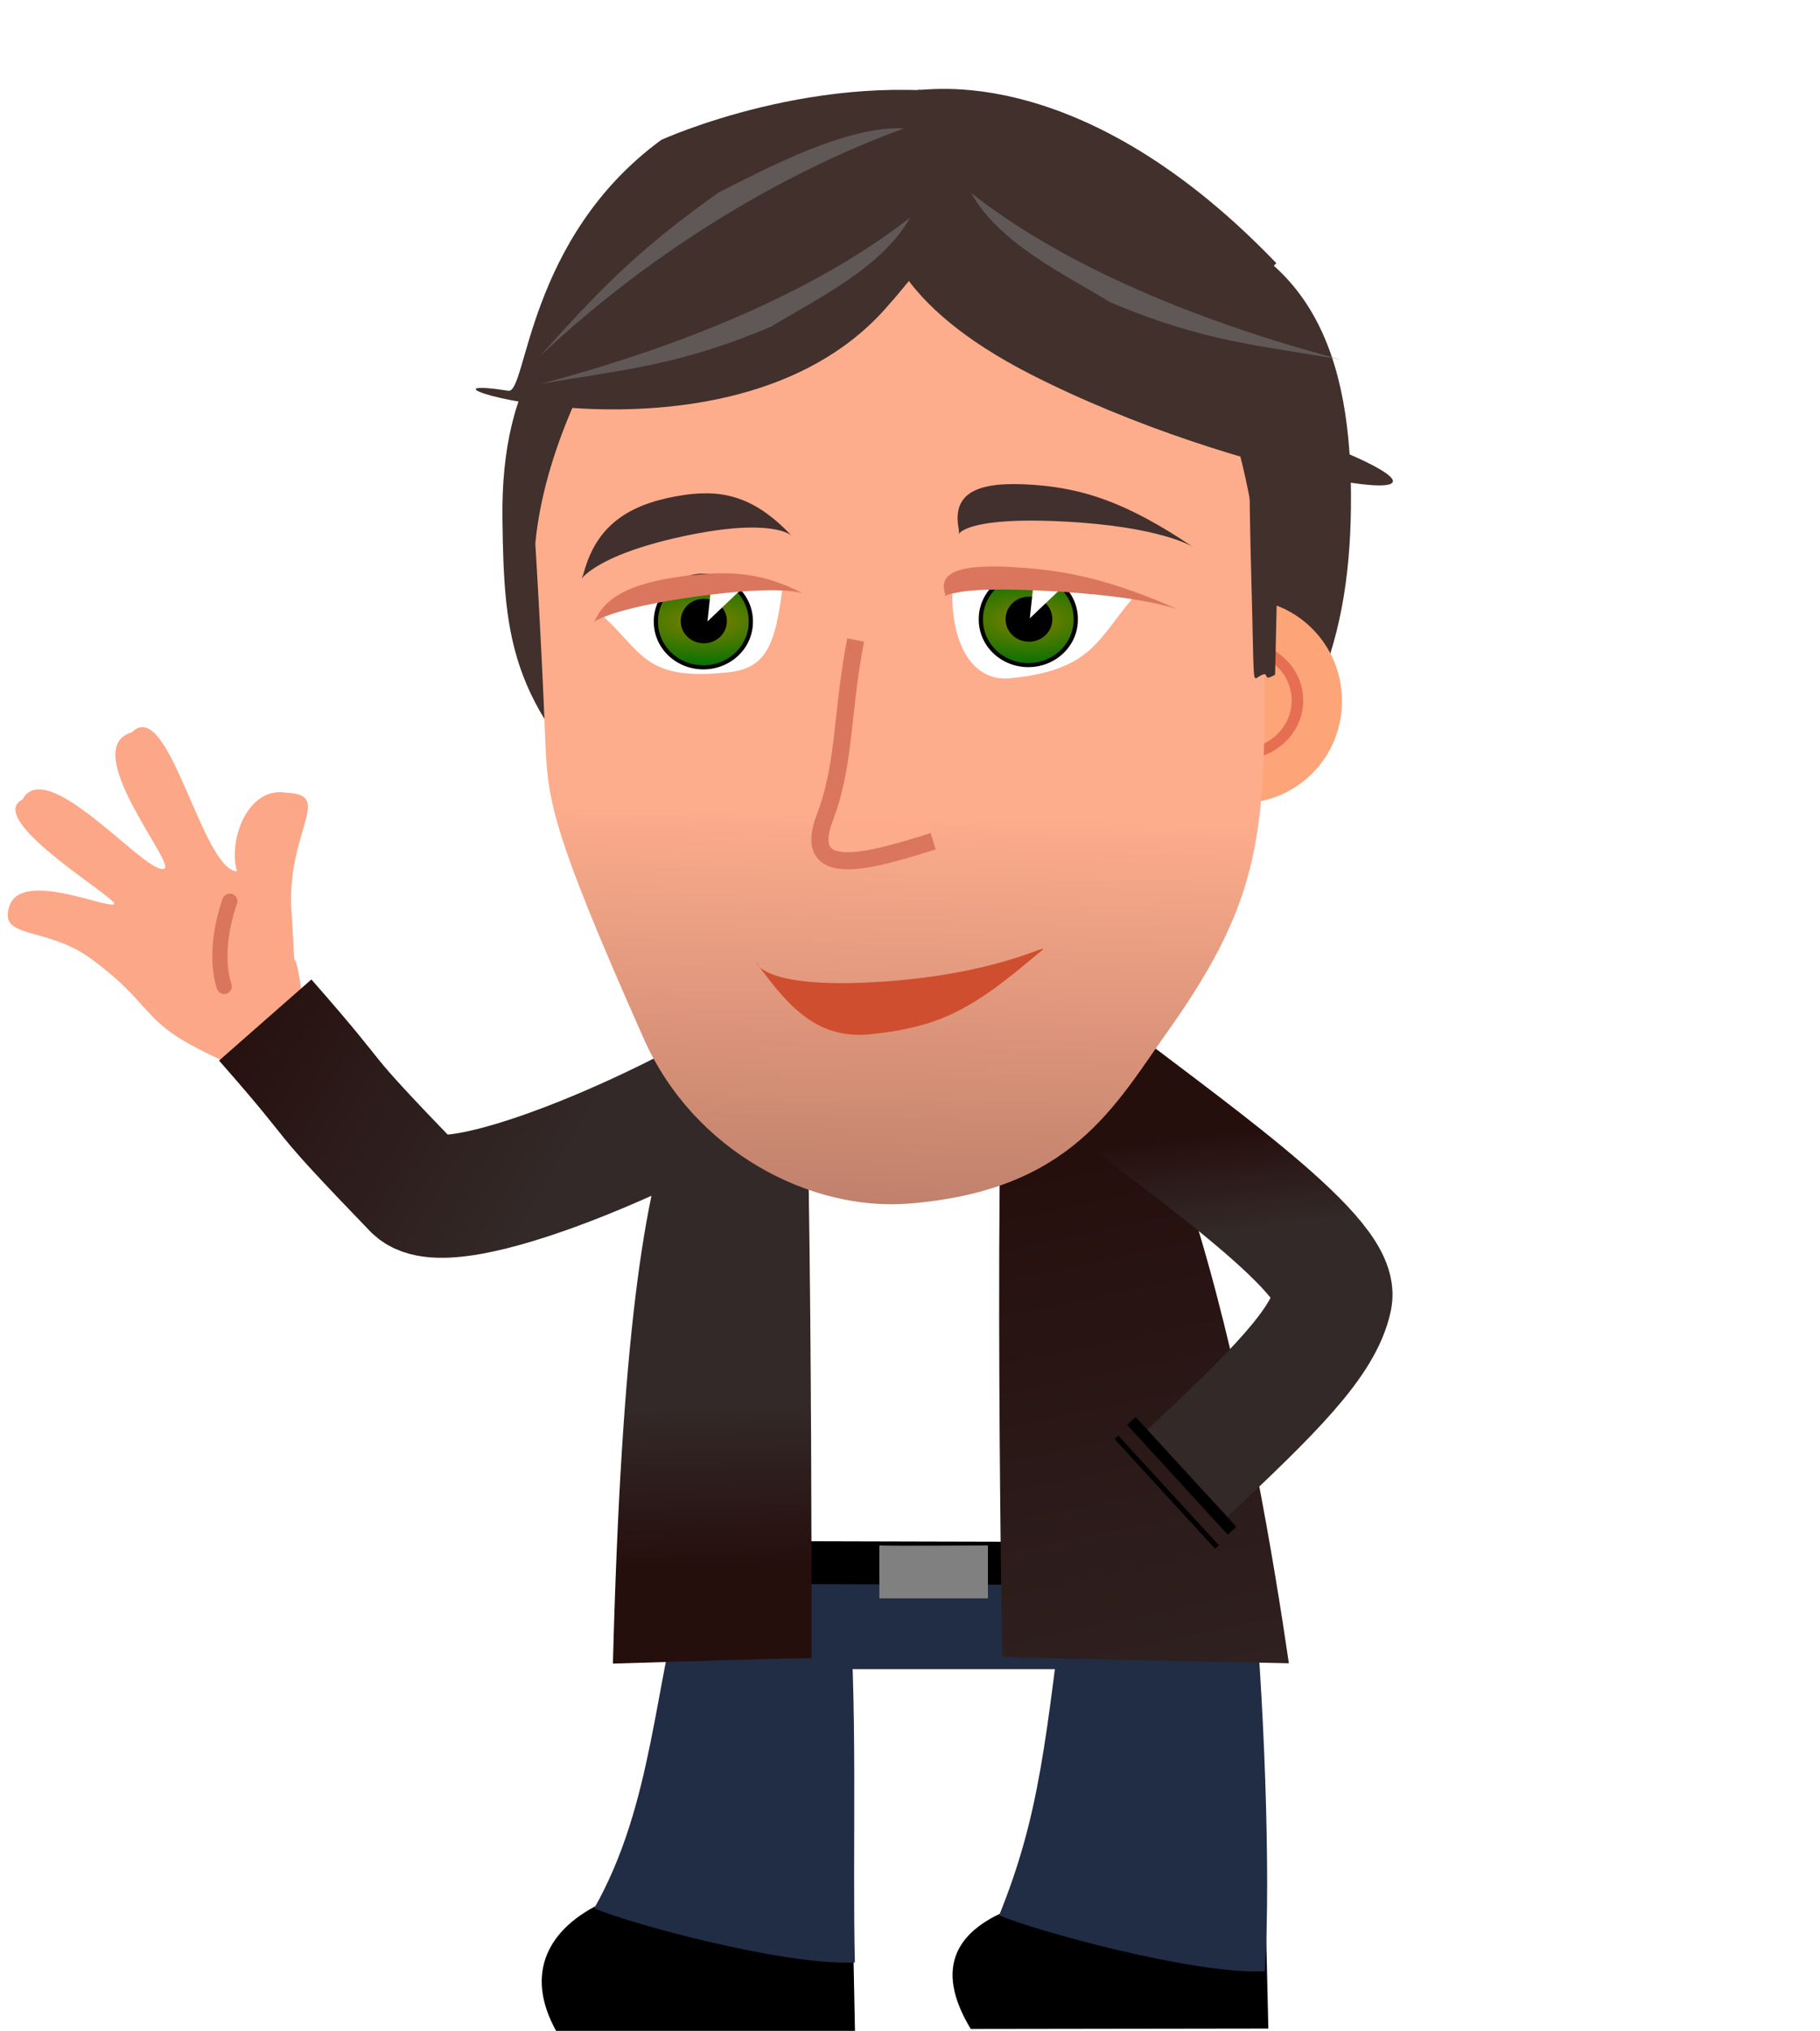 <?xml version="1.0" encoding="UTF-8" standalone="no"?>
<!-- Created with Inkscape (http://www.inkscape.org/) -->

<svg
   xmlns:osb="http://www.openswatchbook.org/uri/2009/osb"
   xmlns:dc="http://purl.org/dc/elements/1.1/"
   xmlns:cc="http://creativecommons.org/ns#"
   xmlns:rdf="http://www.w3.org/1999/02/22-rdf-syntax-ns#"
   xmlns:svg="http://www.w3.org/2000/svg"
   xmlns="http://www.w3.org/2000/svg"
   xmlns:xlink="http://www.w3.org/1999/xlink"
   xmlns:sodipodi="http://sodipodi.sourceforge.net/DTD/sodipodi-0.dtd"
   xmlns:inkscape="http://www.inkscape.org/namespaces/inkscape"
   width="950"
   height="1060.13"
   id="svg2"
   version="1.1"
   inkscape:version="0.48.5 r10040"
   sodipodi:docname="character.svg"
   inkscape:export-filename="/Users/br/Desktop/character.png"
   inkscape:export-xdpi="54.293564"
   inkscape:export-ydpi="54.293564">
  <defs
     id="defs4">
    <linearGradient
       id="linearGradient6373">
      <stop
         style="stop-color:#808000;stop-opacity:1;"
         offset="0"
         id="stop6375" />
      <stop
         style="stop-color:#007000;stop-opacity:1;"
         offset="1"
         id="stop6377" />
    </linearGradient>
    <linearGradient
       id="linearGradient6306">
      <stop
         id="stop6308"
         offset="0"
         style="stop-color:#fdac8c;stop-opacity:1;" />
      <stop
         id="stop6310"
         offset="1"
         style="stop-color:#b27765;stop-opacity:1;" />
    </linearGradient>
    <linearGradient
       id="linearGradient5382">
      <stop
         style="stop-color:#332928;stop-opacity:1;"
         offset="0"
         id="stop5384" />
      <stop
         style="stop-color:#250f0d;stop-opacity:1;"
         offset="1"
         id="stop5386" />
    </linearGradient>
    <linearGradient
       id="linearGradient5289">
      <stop
         style="stop-color:#eb743a;stop-opacity:1;"
         offset="0"
         id="stop5291" />
      <stop
         style="stop-color:#fba788;stop-opacity:0;"
         offset="1"
         id="stop5293" />
    </linearGradient>
    <linearGradient
       id="linearGradient5227">
      <stop
         style="stop-color:#fdab8c;stop-opacity:1;"
         offset="0"
         id="stop5229" />
      <stop
         style="stop-color:#e0886f;stop-opacity:1;"
         offset="1"
         id="stop5231" />
    </linearGradient>
    <linearGradient
       id="linearGradient5221"
       osb:paint="solid">
      <stop
         style="stop-color:#000000;stop-opacity:1;"
         offset="0"
         id="stop5223" />
    </linearGradient>
    <linearGradient
       inkscape:collect="always"
       xlink:href="#linearGradient5227"
       id="linearGradient4740"
       gradientUnits="userSpaceOnUse"
       x1="508.102"
       y1="382.352"
       x2="552.857"
       y2="382.352" />
    <linearGradient
       inkscape:collect="always"
       xlink:href="#linearGradient5227"
       id="linearGradient4746"
       gradientUnits="userSpaceOnUse"
       x1="225.445"
       y1="500.64"
       x2="283.31"
       y2="551.214" />
    <linearGradient
       inkscape:collect="always"
       xlink:href="#linearGradient5382"
       id="linearGradient4775"
       gradientUnits="userSpaceOnUse"
       gradientTransform="matrix(2.973,0,0,2.973,-641.403,-786.885)"
       x1="416.04"
       y1="535.299"
       x2="414.043"
       y2="385.603" />
    <linearGradient
       inkscape:collect="always"
       xlink:href="#linearGradient5382"
       id="linearGradient4778"
       gradientUnits="userSpaceOnUse"
       gradientTransform="matrix(2.716,0,0,2.973,-551.001,-813.837)"
       x1="343.146"
       y1="500.981"
       x2="441.233"
       y2="540.268" />
    <linearGradient
       inkscape:collect="always"
       xlink:href="#linearGradient5227"
       id="linearGradient4922"
       gradientUnits="userSpaceOnUse"
       x1="508.102"
       y1="382.352"
       x2="552.857"
       y2="382.352" />
    <linearGradient
       inkscape:collect="always"
       xlink:href="#linearGradient5382"
       id="linearGradient4924"
       gradientUnits="userSpaceOnUse"
       gradientTransform="matrix(2.716,0,0,2.973,-551.001,-813.837)"
       x1="343.146"
       y1="500.981"
       x2="441.233"
       y2="540.268" />
    <linearGradient
       inkscape:collect="always"
       xlink:href="#linearGradient5382"
       id="linearGradient4926"
       gradientUnits="userSpaceOnUse"
       gradientTransform="matrix(2.973,0,0,2.973,-641.403,-786.885)"
       x1="416.04"
       y1="535.299"
       x2="414.043"
       y2="385.603" />
    <linearGradient
       inkscape:collect="always"
       xlink:href="#linearGradient5227"
       id="linearGradient4928"
       gradientUnits="userSpaceOnUse"
       x1="225.445"
       y1="500.64"
       x2="283.31"
       y2="551.214" />
    <linearGradient
       inkscape:collect="always"
       xlink:href="#linearGradient5382"
       id="linearGradient4957"
       gradientUnits="userSpaceOnUse"
       gradientTransform="matrix(2.973,0,0,2.973,-637.365,-784.866)"
       x1="415.427"
       y1="477.987"
       x2="413.398"
       y2="460.987" />
    <linearGradient
       inkscape:collect="always"
       xlink:href="#linearGradient5382"
       id="linearGradient4960"
       gradientUnits="userSpaceOnUse"
       gradientTransform="matrix(1.916,0,0,2.973,-293.364,-811.818)"
       x1="340.325"
       y1="515.8"
       x2="340.797"
       y2="543.521" />
    <linearGradient
       inkscape:collect="always"
       xlink:href="#linearGradient5382"
       id="linearGradient4978"
       x1="256.899"
       y1="634.156"
       x2="84.413"
       y2="534.555"
       gradientUnits="userSpaceOnUse"
       gradientTransform="translate(2.019,-28.27)" />
    <linearGradient
       inkscape:collect="always"
       xlink:href="#linearGradient5382"
       id="linearGradient4982"
       gradientUnits="userSpaceOnUse"
       gradientTransform="matrix(-2.716,0,0,2.973,1484.154,-807.987)"
       x1="330.075"
       y1="606.306"
       x2="355.773"
       y2="472.315" />
    <linearGradient
       inkscape:collect="always"
       xlink:href="#linearGradient5227"
       id="linearGradient5886"
       gradientUnits="userSpaceOnUse"
       x1="508.102"
       y1="382.352"
       x2="552.857"
       y2="382.352" />
    <linearGradient
       inkscape:collect="always"
       xlink:href="#linearGradient6306"
       id="linearGradient6304"
       x1="247.261"
       y1="518.867"
       x2="246.362"
       y2="571.413"
       gradientUnits="userSpaceOnUse"
       gradientTransform="matrix(2.599,0,0,4.761,-186.734,-2051.986)" />
    <filter
       style="color-interpolation-filters:sRGB;"
       inkscape:label="Drop Shadow"
       id="filter3291">
      <feFlood
         flood-opacity="1"
         flood-color="rgb(0,0,0)"
         result="flood"
         id="feFlood3293" />
      <feComposite
         in="flood"
         in2="SourceGraphic"
         operator="in"
         result="composite1"
         id="feComposite3295" />
      <feOffset
         dx="0"
         dy="5"
         result="offset"
         id="feOffset3297" />
      <feComposite
         in="SourceGraphic"
         in2="offset"
         operator="over"
         result="composite2"
         id="feComposite3299" />
    </filter>
    <filter
       style="color-interpolation-filters:sRGB;"
       inkscape:label="Drop Shadow"
       id="filter3311">
      <feFlood
         flood-opacity="1"
         flood-color="rgb(0,0,0)"
         result="flood"
         id="feFlood3313" />
      <feComposite
         in="flood"
         in2="SourceGraphic"
         operator="in"
         result="composite1"
         id="feComposite3315" />
      <feOffset
         dx="0"
         dy="5"
         result="offset"
         id="feOffset3317" />
      <feComposite
         in="SourceGraphic"
         in2="offset"
         operator="over"
         result="composite2"
         id="feComposite3319" />
    </filter>
    <filter
       style="color-interpolation-filters:sRGB;"
       inkscape:label="Drop Shadow"
       id="filter3341">
      <feFlood
         flood-opacity="1"
         flood-color="rgb(0,0,0)"
         result="flood"
         id="feFlood3343" />
      <feComposite
         in="flood"
         in2="SourceGraphic"
         operator="in"
         result="composite1"
         id="feComposite3345" />
      <feOffset
         dx="5"
         dy="5"
         result="offset"
         id="feOffset3347" />
      <feComposite
         in="SourceGraphic"
         in2="offset"
         operator="over"
         result="composite2"
         id="feComposite3349" />
    </filter>
    <radialGradient
       inkscape:collect="always"
       xlink:href="#linearGradient6373"
       id="radialGradient6379"
       cx="303.721"
       cy="307.092"
       fx="303.721"
       fy="307.092"
       r="11.674"
       gradientUnits="userSpaceOnUse"
       gradientTransform="matrix(0.001,0.998,-2.131,0.003,957.71,3.217)" />
    <radialGradient
       inkscape:collect="always"
       xlink:href="#linearGradient6373"
       id="radialGradient6387"
       cx="303.721"
       cy="307.092"
       fx="303.721"
       fy="307.092"
       r="11.674"
       gradientUnits="userSpaceOnUse"
       gradientTransform="matrix(-0.009,0.992,-2.466,-0.025,1063.837,13.436)" />
  </defs>
  <sodipodi:namedview
     id="base"
     pagecolor="#ffffff"
     bordercolor="#666666"
     borderopacity="1.0"
     inkscape:pageopacity="0.0"
     inkscape:pageshadow="2"
     inkscape:zoom="2.2055299"
     inkscape:cx="498.17806"
     inkscape:cy="676.04068"
     inkscape:document-units="px"
     inkscape:current-layer="layer2"
     showgrid="false"
     inkscape:window-width="1366"
     inkscape:window-height="719"
     inkscape:window-x="0"
     inkscape:window-y="0"
     inkscape:window-maximized="1"
     fit-margin-top="0"
     fit-margin-left="0"
     fit-margin-right="0"
     fit-margin-bottom="0" />
  <g
     inkscape:groupmode="layer"
     id="layer2"
     inkscape:label="Eye"
     style="display:inline"
     transform="translate(32.01,7.548)">
    <path
       style="fill:#000000;fill-opacity:1;stroke:none"
       d="M 412.818,980.386 C 308.283,957.01 224.683,992.256 258.305,1052.666 l 155.958,0 z"
       id="path5390"
       inkscape:connector-curvature="0"
       sodipodi:nodetypes="cccc" />
    <path
       style="fill:#212c45;fill-opacity:1;stroke:none"
       d="m 326.57,811.984 c 30.286,-1.08 53.448,9.142 83.734,8.062 5.75,56.15 2.514,140.643 3.912,196.793 -36.362,1.942 -118.485,-20.434 -136.039,-28.247 30.973,-54.846 31.053,-116.396 48.393,-176.608 z"
       id="path5364"
       inkscape:connector-curvature="0"
       sodipodi:nodetypes="ccccc" />
    <path
       sodipodi:nodetypes="cccc"
       inkscape:connector-curvature="0"
       id="path5398"
       d="m 628.26,975.273 c -103.007,-2.307 -193.084,10.93 -153.554,76.337 l 155.328,-0.226 z"
       style="fill:#000000;fill-opacity:1;stroke:none" />
    <path
       sodipodi:nodetypes="ccccc"
       inkscape:connector-curvature="0"
       id="path5400"
       d="m 525.218,810.703 c 30.286,-1.08 66.091,2.912 96.377,1.832 6.02,62.932 9.874,156.849 6.655,208.933 -36.362,1.942 -121.147,-21.421 -138.7,-29.233 21.318,-52.915 24.246,-90.565 35.668,-181.532 z"
       style="fill:#212c45;fill-opacity:1;stroke:none" />
    <rect
       style="fill:#212c45;fill-opacity:1;stroke:#000000;stroke-width:0;stroke-linecap:round;stroke-linejoin:round;stroke-miterlimit:4;stroke-opacity:1;stroke-dasharray:none"
       id="rect4986"
       width="279.647"
       height="68.954"
       x="324.564"
       y="794.786" />
    <rect
       style="fill:#ffffff;fill-opacity:1;stroke:none;stroke-width:25.357;stroke-linecap:round;stroke-linejoin:round;stroke-miterlimit:4;stroke-opacity:1;stroke-dasharray:none"
       id="rect4984"
       width="204.947"
       height="270.492"
       x="351.38"
       y="538.012" />
    <path
       style="fill:none;stroke:#000000;stroke-width:22.4;stroke-linecap:butt;stroke-linejoin:miter;stroke-miterlimit:4;stroke-opacity:1;stroke-dasharray:none"
       d="m 386.154,808.169 132.788,0.341"
       id="path4206"
       inkscape:connector-curvature="0" />
    <path
       style="fill:url(#linearGradient4960);fill-opacity:1;stroke:none;filter:url(#filter3291)"
       d="m 384.413,481.038 c 7.8,18.688 7.168,372.001 7.168,372.001 0,0 -6.453,-0.222 -103.663,2.819 8.845,-338.255 46.531,-307.267 96.495,-374.82 z"
       id="path5358"
       inkscape:connector-curvature="0"
       sodipodi:nodetypes="cccc" />
    <path
       sodipodi:nodetypes="cccc"
       inkscape:connector-curvature="0"
       id="path4980"
       d="m 496.261,482.953 c -11.06,18.688 -5.158,371.3 -5.158,371.3 -0.945,0.251 -1.275,0.479 149.648,3.52 -15.127,-104.225 -60.98,-372.111 -144.49,-374.82 z"
       style="fill:url(#linearGradient4982);fill-opacity:1;stroke:none;filter:url(#filter3311)"
       transform="matrix(1,0,0,0.994,0,3.087)" />
    <path
       style="fill:none;stroke:url(#linearGradient4957);stroke-width:61.714;stroke-linecap:butt;stroke-linejoin:miter;stroke-miterlimit:4;stroke-opacity:1;stroke-dasharray:none"
       d="m 530.323,547.298 c 49.952,39.352 138.326,99.636 133.491,122.927 -4.835,23.291 -31.343,49.211 -76.216,91.45"
       id="path5402"
       inkscape:connector-curvature="0"
       sodipodi:nodetypes="czc" />
    <path
       style="fill:#fba788;fill-opacity:1;stroke:none"
       d="m 126.084,514.494 c -5.816,-40.183 -3.528,-1.477 -5.579,-41.443 -4.971,-45.402 22.957,-65.717 -3.008,-66.797 C 97.412,402.675 86.901,430.986 91.678,447.297 73.231,446.362 56.06,355.4 36.869,374.704 8.809,382.733 58.451,441.73 53.964,445.677 c -7.429,6.213 -61.391,-59.908 -74.219,-35.885 -20.444,10.379 50.849,52.327 47.794,54.6 -3.58,2.664 -48.282,-17.849 -54.613,0.981 -5.993,17.826 19.081,10.12 43.027,27.867 23.946,17.748 25.832,26.322 39.766,37.096 13.934,10.774 45.102,22.793 45.102,22.793 z"
       id="path5410"
       inkscape:connector-curvature="0"
       sodipodi:nodetypes="cccccccsszzcc" />
    <path
       sodipodi:nodetypes="cc"
       inkscape:connector-curvature="0"
       id="path5426"
       d="m 87.951,462.909 c -5.305,15.096 -6.973,31.988 -2.95,44.467"
       style="fill:none;stroke:#da755e;stroke-width:7.928;stroke-linecap:round;stroke-linejoin:round;stroke-miterlimit:4;stroke-opacity:1;stroke-dasharray:none" />
    <path
       sodipodi:nodetypes="csc"
       inkscape:connector-curvature="0"
       id="path5404"
       d="m 106.433,524.91 c 45.898,52.236 20.767,28.838 77.757,87.948 17.842,18.506 132.026,-29.19 194.552,-70.853"
       style="fill:none;stroke:url(#linearGradient4978);stroke-width:64.153;stroke-linecap:butt;stroke-linejoin:miter;stroke-miterlimit:4;stroke-opacity:1;stroke-dasharray:none" />
    <path
       style="fill:none;stroke:#000000;stroke-width:6.046;stroke-linecap:butt;stroke-linejoin:miter;stroke-miterlimit:4;stroke-opacity:1;stroke-dasharray:none"
       d="m 558.554,734.191 52.534,57.318"
       id="path5408"
       inkscape:connector-curvature="0"
       sodipodi:nodetypes="cc" />
    <path
       sodipodi:nodetypes="sscss"
       inkscape:connector-curvature="0"
       id="path5281"
       d="m 582.362,105.102 c 68.009,18.586 91.912,69.345 90.782,152.835 -0.975,72.013 -20.29,129.087 -96.528,197.638 0,0 34.461,-32.739 31.916,-182.488 C 605.289,82.279 549.568,96.14 582.362,105.102 z"
       style="fill:#41302c;fill-opacity:1;stroke:none"
       inkscape:transform-center-x="-8.8304004"
       inkscape:transform-center-y="21.552872" />
    <path
       sodipodi:type="arc"
       style="fill:#fda479;fill-opacity:1;stroke:none"
       id="path5305"
       sodipodi:cx="530.47925"
       sodipodi:cy="382.35242"
       sodipodi:rx="22.377537"
       sodipodi:ry="22.377537"
       d="m 552.857,382.352 a 22.378,22.378 0 1 1 -44.755,0 22.378,22.378 0 1 1 44.755,0 z"
       transform="matrix(2.368,0,0,2.368,-640.744,-547)" />
    <path
       transform="matrix(1.346,0,0,1.253,-98.947,-120.989)"
       d="m 552.857,382.352 a 22.378,22.378 0 1 1 -44.755,0 22.378,22.378 0 1 1 44.755,0 z"
       sodipodi:ry="22.377537"
       sodipodi:rx="22.377537"
       sodipodi:cy="382.35242"
       sodipodi:cx="530.47925"
       id="path5315"
       style="fill:none;stroke:#e66e52;stroke-width:4.464;stroke-miterlimit:4;stroke-opacity:1;stroke-dasharray:none"
       sodipodi:type="arc" />
    <path
       inkscape:transform-center-y="19.100664"
       inkscape:transform-center-x="7.9041386"
       style="fill:#41302c;fill-opacity:1;stroke:none"
       d="m 319.36,130.738 c -60.875,16.471 -90.12,58.839 -89.108,132.829 0.873,63.82 3.772,100.01 72.013,160.761 0,0 -8.608,-12.008 -6.329,-144.719 2.903,-169.098 52.78,-156.814 23.425,-148.872 z"
       id="path5406"
       inkscape:connector-curvature="0"
       sodipodi:nodetypes="sscss" />
    <path
       style="fill:url(#linearGradient6304);fill-opacity:1;fill-rule:evenodd;stroke:none"
       inkscape:transform-center-x="44.594539"
       inkscape:transform-center-y="-56.05512"
       d="m 628.184,335.074 c 0.161,90.565 -0.729,125.531 -50.295,195.238 -28.233,39.706 -50.74,83.672 -135.564,90.431 -51.164,4.077 -112.061,-27.063 -138.196,-85.844 C 254.028,422.211 253.831,409.187 252.543,376.935 250.416,323.683 247.407,276.248 247.407,276.248 255.886,184.891 345.152,54.955 442.325,49.405 544.808,43.552 627.904,177.303 628.184,335.074 z"
       id="path3755"
       inkscape:connector-curvature="0"
       sodipodi:nodetypes="ssssssss" />
    <path
       style="fill:#41302c;fill-opacity:1;stroke:none"
       d="m 447.378,38.926 c -5.521,3.74 78.695,-21.786 186.84,90.907 0,0 -61.713,58.555 31.125,96.802 92.838,38.247 -51.849,16.348 -159.734,-38.98 C 368.144,117.157 450.695,36.679 447.378,38.926 z"
       id="path5299"
       inkscape:connector-curvature="0"
       sodipodi:nodetypes="sszss" />
    <path
       sodipodi:nodetypes="sscss"
       inkscape:connector-curvature="0"
       id="path5303"
       d="m 233.334,196.435 c 9.715,1.512 9.436,-79.45 79.862,-130.976 0,0 83.257,-38.021 167.772,-22.316 0,0 14.233,37.755 -51.142,110.79 -83.299,93.059 -270.692,30.951 -196.492,42.502 z"
       style="fill:#41302c;fill-opacity:1;stroke:none" />
    <path
       style="fill:#41302d;fill-opacity:1;stroke:none"
       d="m 272.786,291.197 c 6.575,-23.987 22.565,-35.08 48.375,-39.725 22.262,-4.006 39.68,-0.946 59.957,20.563 0,0 -9.707,-9.617 -56.056,0.251 -59.057,12.575 -55.447,30.477 -52.276,18.91 z"
       id="path5279"
       inkscape:connector-curvature="0"
       sodipodi:nodetypes="sscss"
       inkscape:transform-center-x="-36.392459"
       inkscape:transform-center-y="-9.5769628" />
    <path
       style="fill:#d04e30;fill-opacity:1;stroke:none"
       d="m 503.268,495.65 c -30.853,25.854 -48.217,33.079 -80.047,36.635 -27.454,3.067 -42.834,-12.747 -60.328,-37.269 0,0 3.414,14.274 67.206,9.766 74.469,-5.263 97.26,-29.321 73.168,-9.133 z"
       id="path5285"
       inkscape:connector-curvature="0"
       sodipodi:nodetypes="sscss" />
    <path
       style="fill:#41302d;fill-opacity:1;stroke:none"
       d="m 468.388,268.519 c -3.626,-19.318 10.423,-25.126 39.52,-22.944 25.097,1.882 47.731,8.753 82.768,32.393 0,0 -16.445,-10.725 -67.955,-13.312 -65.634,-3.296 -52.584,13.177 -54.332,3.862 z"
       id="path5297"
       inkscape:connector-curvature="0"
       sodipodi:nodetypes="sscss"
       inkscape:transform-center-x="-11.021334"
       inkscape:transform-center-y="-19.767719" />
    <path
       sodipodi:nodetypes="csc"
       inkscape:connector-curvature="0"
       id="path5956"
       d="m 414.603,326.54 c -7.36,38.257 -5.483,65.1 -15.965,92.366 -13.127,34.149 24.777,22.618 56.432,12.693"
       style="fill:#fdac8c;fill-opacity:0.875;stroke:#da765e;stroke-width:8.941px;stroke-linecap:butt;stroke-linejoin:miter;stroke-opacity:1" />
    <path
       inkscape:transform-center-y="13.142612"
       inkscape:transform-center-x="1.2601687"
       style="fill:#41302c;fill-opacity:1;stroke:none"
       d="m 628.576,166.59 c -10.542,0.426 -8.618,84.212 -7.393,128.898 1.466,53.476 0.513,52.266 3.459,50.426 7.48,-4.673 1.046,3.383 8.91,-1.279 0,0 -0.047,3.584 1.73,-76.666 2.264,-102.253 0.456,-101.668 -6.705,-101.379 z"
       id="path4037"
       inkscape:connector-curvature="0"
       sodipodi:nodetypes="ssscss" />
    <path
       sodipodi:nodetypes="cccc"
       inkscape:connector-curvature="0"
       id="path5760"
       d="m 283.258,314.544 c 19.638,17.976 21.375,33.157 62.691,29.067 21.258,-1.578 26.704,-12.488 30.633,-45.732 -45.246,-0.211 -44.718,-3.817 -93.324,16.664 z"
       style="fill:#ffffff;fill-opacity:1;stroke:none" />
    <path
       transform="matrix(2.216,0,0,2.12,-337.913,-334.131)"
       d="m 314.895,307.092 a 11.174,11.174 0 1 1 -22.347,0 11.174,11.174 0 1 1 22.347,0 z"
       sodipodi:ry="11.173694"
       sodipodi:rx="11.173694"
       sodipodi:cy="307.09244"
       sodipodi:cx="303.72131"
       id="path5768"
       style="fill:url(#radialGradient6387);fill-opacity:1;stroke:#000000;stroke-opacity:1"
       sodipodi:type="arc" />
    <path
       sodipodi:type="arc"
       style="fill:#000000;fill-opacity:1;stroke:none"
       id="path5762"
       sodipodi:cx="303.72131"
       sodipodi:cy="307.09244"
       sodipodi:rx="11.173694"
       sodipodi:ry="11.173694"
       d="m 314.895,307.092 a 11.174,11.174 0 1 1 -22.347,0 11.174,11.174 0 1 1 22.347,0 z"
       transform="matrix(1.077,0,0,1.03,8.253,0.339)" />
    <path
       style="fill:#ffffff;fill-opacity:1;stroke:none"
       d="m 339.675,294.438 16.053,4.838 -18.465,17.575 z"
       id="path5770"
       inkscape:connector-curvature="0" />
    <path
       inkscape:transform-center-y="-5.4726322"
       inkscape:transform-center-x="-36.400266"
       sodipodi:nodetypes="sscss"
       inkscape:connector-curvature="0"
       id="path5754"
       d="m 279.084,315.307 c 6.24,-12.913 22.071,-19.223 47.807,-22.365 22.199,-2.71 39.654,-1.539 60.222,9.357 0,0 -9.838,-4.855 -56.034,1.598 -58.862,8.222 -55.005,17.637 -51.996,11.41 z"
       style="fill:#da755e;fill-opacity:1;stroke:none" />
    <path
       style="fill:#ffffff;fill-opacity:1;stroke:none"
       d="m 559.238,304.647 c -18.284,21.657 -21.67,37.513 -62.979,41.767 -21.219,2.707 -31.602,-18.95 -31.151,-44.087 44.921,-9.282 44.469,-8.121 94.13,2.32 z"
       id="path5758"
       inkscape:connector-curvature="0"
       sodipodi:nodetypes="cccc" />
    <path
       sodipodi:type="arc"
       style="fill:url(#radialGradient6379);fill-opacity:1;stroke:#000000;stroke-opacity:1"
       id="path5912"
       sodipodi:cx="303.72131"
       sodipodi:cy="307.09244"
       sodipodi:rx="11.173694"
       sodipodi:ry="11.173694"
       d="m 314.895,307.092 a 11.174,11.174 0 1 1 -22.347,0 11.174,11.174 0 1 1 22.347,0 z"
       transform="matrix(2.216,0,0,2.12,-168.296,-335.308)" />
    <path
       transform="matrix(1.091,0,0,1.043,173.731,-4.628)"
       d="m 314.895,307.092 a 11.174,11.174 0 1 1 -22.347,0 11.174,11.174 0 1 1 22.347,0 z"
       sodipodi:ry="11.173694"
       sodipodi:rx="11.173694"
       sodipodi:cy="307.09244"
       sodipodi:cx="303.72131"
       id="path5764"
       style="fill:#000000;fill-opacity:1;stroke:none"
       sodipodi:type="arc" />
    <path
       inkscape:connector-curvature="0"
       id="path5772"
       d="m 507.945,292.79 16.053,4.838 -18.465,17.575 z"
       style="fill:#ffffff;fill-opacity:1;stroke:none" />
    <path
       inkscape:transform-center-y="-11.723945"
       inkscape:transform-center-x="-10.997082"
       sodipodi:nodetypes="sscss"
       inkscape:connector-curvature="0"
       id="path5756"
       d="m 461.197,302.104 c -3.658,-12.104 10.375,-15.391 39.461,-13.359 25.088,1.753 47.723,6.553 82.785,22.075 0,0 -16.455,-7.054 -67.946,-9.859 -65.608,-3.573 -52.535,6.979 -54.299,1.143 z"
       style="fill:#da755e;fill-opacity:1;stroke:none" />
    <path
       style="fill:#808080;fill-opacity:1;stroke:none;filter:url(#filter3341)"
       d="m 421.996,794.216 c 11.72,0.292 37.777,0 56.666,0 0,9.196 0,18.392 0,27.588 -18.889,0 -37.777,0 -56.666,0 0,-9.196 0,-18.392 0,-27.588 z"
       id="rect4203"
       inkscape:connector-curvature="0"
       sodipodi:nodetypes="ccccc" />
    <path
       sodipodi:nodetypes="cc"
       inkscape:connector-curvature="0"
       id="path6350"
       d="m 550.705,742.694 52.534,57.318"
       style="fill:none;stroke:#000000;stroke-width:2.646;stroke-linecap:butt;stroke-linejoin:miter;stroke-miterlimit:4;stroke-opacity:1;stroke-dasharray:none" />
    <path
       style="fill:#808080;fill-opacity:0.502;stroke:none"
       d="m 443.159,105.87 c -14.527,26.314 -49.106,42.695 -72.572,57.038 -49.527,20.984 -78.261,22.459 -120.579,30.016 95.215,-25.391 156.302,-57.964 193.151,-87.054 z"
       id="path6352"
       inkscape:connector-curvature="0"
       sodipodi:nodetypes="cccc" />
    <path
       sodipodi:nodetypes="cccc"
       inkscape:connector-curvature="0"
       id="path6354"
       d="M 439.933,59.46 C 409.914,57.927 367.788,80.484 343.227,92.859 299.281,123.876 278.342,146.607 249.607,178.578 321.388,111.065 395.785,75.43 439.933,59.46 z"
       style="fill:#808080;fill-opacity:0.502;stroke:none" />
    <path
       sodipodi:nodetypes="cccc"
       inkscape:connector-curvature="0"
       id="path6356"
       d="m 474.897,93.175 c 14.527,26.314 49.106,42.695 72.572,57.038 49.527,20.984 78.261,22.459 120.579,30.016 C 572.833,154.838 511.747,122.265 474.897,93.175 z"
       style="fill:#808080;fill-opacity:0.502;stroke:none" />
  </g>
</svg>
